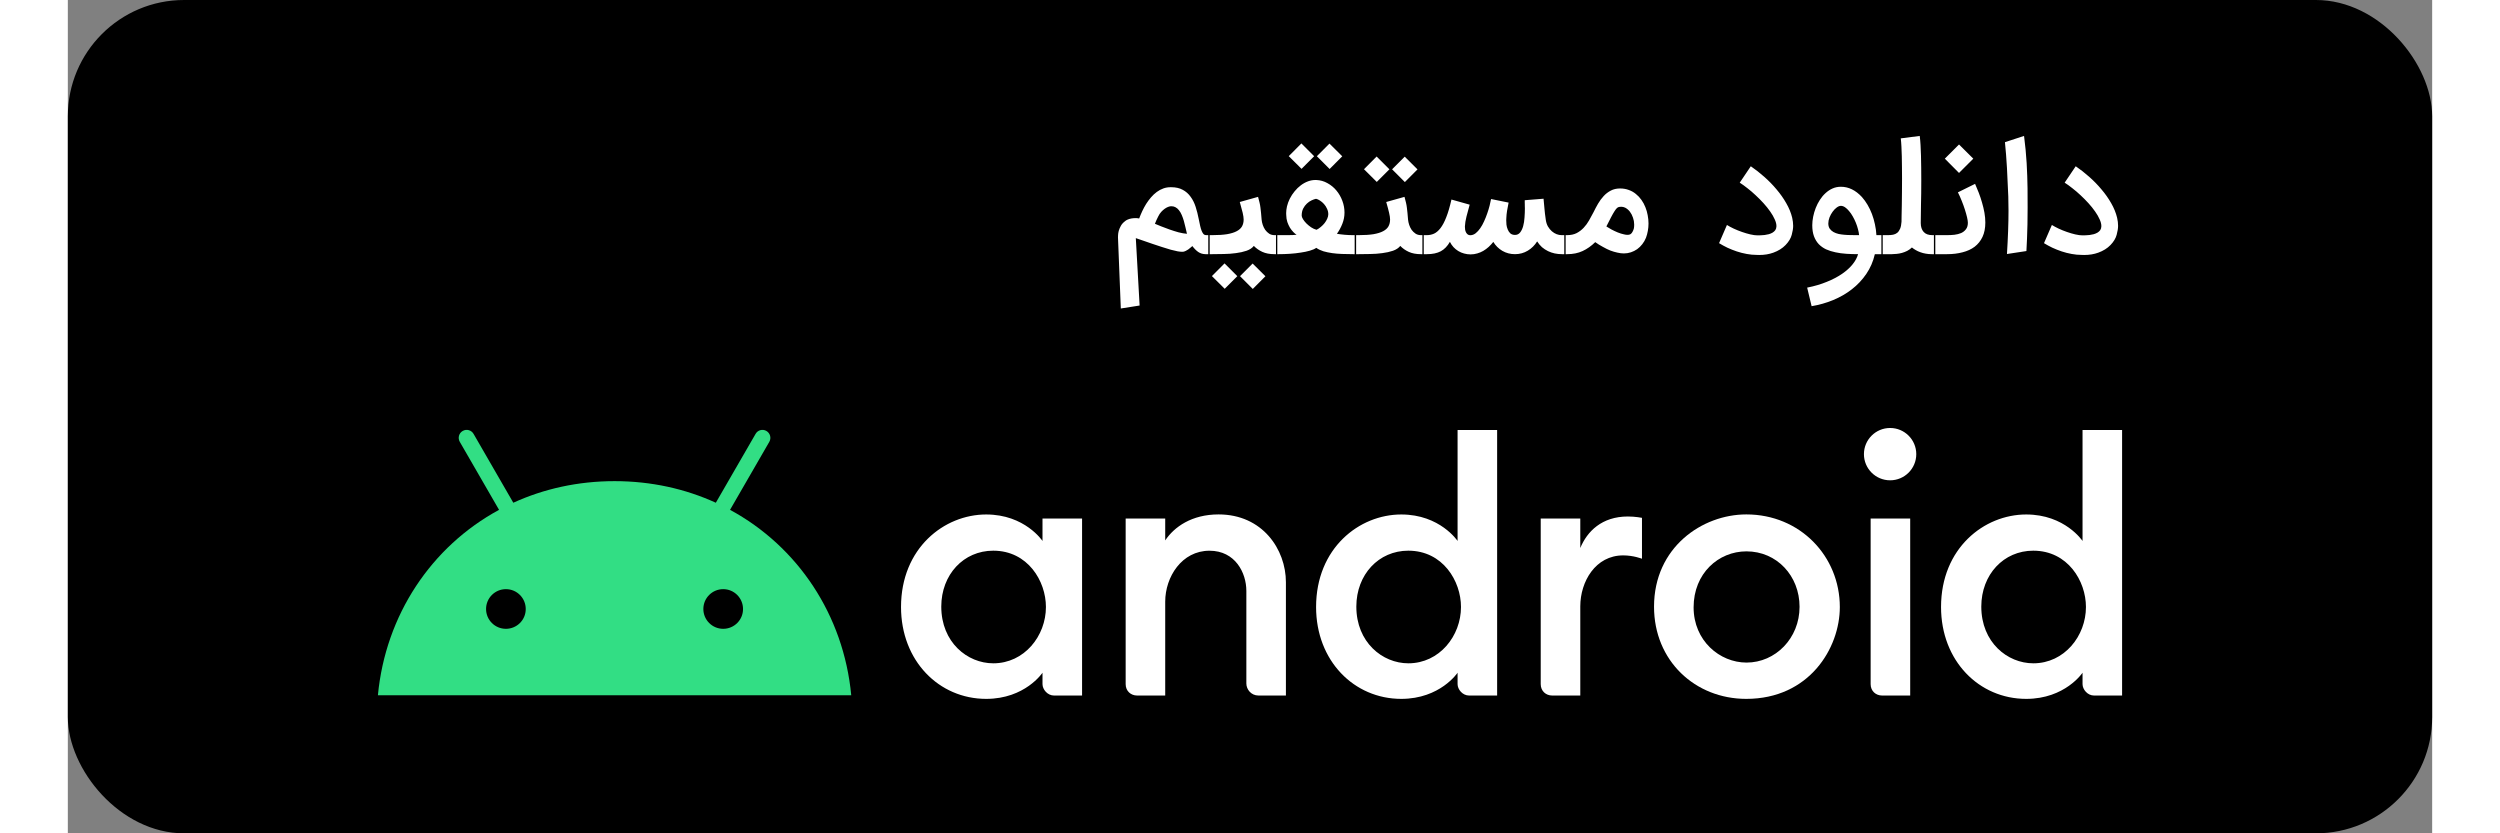 <svg width="120" height="40" viewBox="0 0 122 43" fill="none" xmlns="http://www.w3.org/2000/svg"><rect x="0" y="0" width="122" height="43" fill="#808080" stroke="none"/><rect width="122" height="43" rx="6" fill="black"></rect><path d="M54.334 15.918L54.188 12.252C54.188 12.234 54.189 12.195 54.192 12.133C54.194 12.069 54.206 11.997 54.226 11.915C54.249 11.833 54.285 11.747 54.334 11.658C54.382 11.568 54.453 11.489 54.544 11.42C54.578 11.387 54.624 11.357 54.683 11.332C54.741 11.306 54.805 11.287 54.874 11.274C54.943 11.262 55.014 11.255 55.085 11.255C55.157 11.253 55.222 11.259 55.281 11.274C55.327 11.152 55.379 11.026 55.438 10.899C55.499 10.768 55.567 10.643 55.641 10.523C55.718 10.403 55.801 10.29 55.891 10.185C55.983 10.078 56.082 9.985 56.19 9.905C56.297 9.826 56.412 9.765 56.535 9.721C56.65 9.68 56.774 9.66 56.907 9.66C56.914 9.66 56.922 9.66 56.93 9.66C57.167 9.66 57.367 9.705 57.528 9.794C57.692 9.881 57.827 10 57.934 10.151C58.044 10.299 58.131 10.473 58.195 10.672C58.259 10.872 58.313 11.084 58.356 11.309C58.382 11.439 58.406 11.556 58.429 11.658C58.452 11.758 58.478 11.843 58.506 11.915C58.536 11.986 58.569 12.041 58.602 12.08C58.638 12.115 58.68 12.133 58.728 12.133H58.847V13.115H58.701C58.561 13.113 58.436 13.074 58.326 13C58.218 12.923 58.119 12.822 58.026 12.697C57.998 12.723 57.965 12.751 57.927 12.781C57.891 12.812 57.853 12.843 57.812 12.873C57.771 12.902 57.729 12.926 57.685 12.946C57.642 12.967 57.6 12.981 57.559 12.989C57.538 12.991 57.515 12.992 57.49 12.992C57.436 12.992 57.362 12.985 57.267 12.969C57.173 12.951 57.054 12.923 56.911 12.885C56.767 12.844 56.614 12.797 56.45 12.743C56.287 12.689 56.124 12.636 55.963 12.582C55.802 12.526 55.648 12.472 55.499 12.421C55.351 12.367 55.221 12.322 55.108 12.287L55.304 15.765L54.334 15.918ZM56.263 11.171C56.229 11.235 56.199 11.299 56.17 11.363C56.145 11.427 56.119 11.488 56.094 11.547C56.178 11.582 56.287 11.627 56.42 11.681C56.553 11.735 56.696 11.788 56.849 11.842C57.003 11.896 57.157 11.944 57.313 11.988C57.472 12.028 57.616 12.054 57.747 12.064C57.721 11.957 57.696 11.846 57.67 11.731C57.644 11.616 57.616 11.504 57.586 11.397C57.555 11.29 57.519 11.189 57.478 11.094C57.437 10.997 57.389 10.914 57.332 10.845C57.279 10.776 57.216 10.723 57.145 10.688C57.086 10.657 57.019 10.642 56.945 10.642C56.93 10.642 56.913 10.643 56.895 10.645C56.862 10.648 56.819 10.659 56.765 10.68C56.714 10.7 56.659 10.731 56.6 10.772C56.541 10.813 56.481 10.867 56.42 10.933C56.361 10.997 56.309 11.076 56.263 11.171ZM62.341 12.133V13.115H62.264C62.016 13.115 61.806 13.075 61.635 12.996C61.464 12.917 61.318 12.815 61.198 12.689C61.114 12.797 60.988 12.88 60.822 12.939C60.658 12.995 60.476 13.036 60.274 13.061C60.072 13.089 59.863 13.105 59.649 13.107C59.436 13.113 59.241 13.115 59.062 13.115H58.92V12.133H59.062C59.361 12.133 59.613 12.117 59.817 12.084C60.022 12.048 60.187 11.997 60.312 11.93C60.44 11.864 60.532 11.78 60.588 11.681C60.644 11.579 60.672 11.461 60.672 11.328C60.672 11.241 60.656 11.126 60.623 10.983C60.589 10.837 60.539 10.651 60.473 10.423L61.416 10.158C61.45 10.271 61.475 10.371 61.493 10.457C61.514 10.542 61.529 10.627 61.539 10.714C61.552 10.799 61.562 10.891 61.57 10.991C61.58 11.088 61.59 11.204 61.6 11.339C61.608 11.421 61.627 11.509 61.658 11.604C61.689 11.696 61.731 11.782 61.785 11.861C61.841 11.938 61.909 12.003 61.988 12.057C62.067 12.108 62.159 12.133 62.264 12.133H62.341ZM60.346 14.25L59.695 14.902L59.035 14.246L59.687 13.591L60.346 14.25ZM61.796 14.254L61.144 14.91L60.485 14.25L61.136 13.598L61.796 14.254ZM62.409 12.133H62.486C62.652 12.133 62.817 12.133 62.981 12.133C63.147 12.133 63.288 12.127 63.403 12.114C63.351 12.081 63.295 12.034 63.234 11.972C63.172 11.908 63.115 11.834 63.061 11.75C63.01 11.663 62.965 11.566 62.927 11.458C62.891 11.348 62.872 11.228 62.87 11.098C62.867 11.065 62.866 11.031 62.866 10.998C62.866 10.893 62.88 10.777 62.908 10.649C62.939 10.519 62.987 10.386 63.054 10.251C63.123 10.115 63.206 9.988 63.303 9.871C63.4 9.751 63.507 9.647 63.625 9.56C63.743 9.471 63.869 9.402 64.005 9.353C64.125 9.31 64.249 9.288 64.377 9.288C64.392 9.288 64.406 9.288 64.419 9.288C64.626 9.296 64.818 9.349 64.994 9.449C65.173 9.546 65.328 9.673 65.458 9.829C65.588 9.985 65.691 10.162 65.765 10.362C65.839 10.559 65.876 10.761 65.876 10.968C65.876 11.167 65.839 11.36 65.765 11.547C65.693 11.731 65.6 11.903 65.485 12.064C65.608 12.085 65.74 12.101 65.884 12.114C66.029 12.127 66.167 12.133 66.298 12.133H66.401V13.115H66.325C66.128 13.115 65.937 13.111 65.753 13.104C65.572 13.098 65.4 13.084 65.239 13.061C65.078 13.038 64.927 13.006 64.787 12.966C64.649 12.922 64.526 12.863 64.419 12.789C64.342 12.845 64.232 12.894 64.089 12.935C63.948 12.976 63.79 13.009 63.614 13.034C63.437 13.063 63.251 13.083 63.054 13.096C62.859 13.109 62.67 13.115 62.486 13.115H62.409V12.133ZM64.407 10.258C64.341 10.271 64.264 10.298 64.177 10.339C64.093 10.377 64.012 10.432 63.936 10.504C63.861 10.573 63.797 10.658 63.744 10.761C63.693 10.863 63.667 10.984 63.667 11.125C63.667 11.171 63.689 11.231 63.732 11.305C63.776 11.377 63.833 11.45 63.905 11.524C63.977 11.595 64.058 11.663 64.15 11.727C64.242 11.788 64.337 11.832 64.434 11.857C64.511 11.819 64.585 11.769 64.656 11.708C64.731 11.646 64.796 11.58 64.852 11.508C64.908 11.434 64.953 11.359 64.986 11.282C65.022 11.203 65.04 11.127 65.04 11.056C65.04 10.956 65.018 10.861 64.975 10.772C64.934 10.68 64.882 10.598 64.818 10.527C64.754 10.455 64.685 10.396 64.611 10.35C64.539 10.302 64.471 10.271 64.407 10.258ZM64.311 8.061L63.66 8.713L63 8.057L63.652 7.401L64.311 8.061ZM65.761 8.065L65.109 8.72L64.45 8.061L65.101 7.409L65.761 8.065ZM69.896 12.133V13.115H69.82C69.572 13.115 69.362 13.075 69.191 12.996C69.019 12.917 68.874 12.815 68.754 12.689C68.669 12.797 68.544 12.88 68.378 12.939C68.214 12.995 68.031 13.036 67.829 13.061C67.627 13.089 67.419 13.105 67.204 13.107C66.992 13.113 66.797 13.115 66.618 13.115H66.476V12.133H66.618C66.917 12.133 67.169 12.117 67.373 12.084C67.578 12.048 67.743 11.997 67.868 11.93C67.996 11.864 68.088 11.78 68.144 11.681C68.2 11.579 68.228 11.461 68.228 11.328C68.228 11.241 68.212 11.126 68.178 10.983C68.145 10.837 68.095 10.651 68.029 10.423L68.972 10.158C69.005 10.271 69.031 10.371 69.049 10.457C69.069 10.542 69.085 10.627 69.095 10.714C69.108 10.799 69.118 10.891 69.126 10.991C69.136 11.088 69.146 11.204 69.156 11.339C69.164 11.421 69.183 11.509 69.214 11.604C69.245 11.696 69.287 11.782 69.34 11.861C69.397 11.938 69.464 12.003 69.544 12.057C69.623 12.108 69.715 12.133 69.82 12.133H69.896ZM68.194 8.736L67.542 9.388L66.882 8.732L67.534 8.076L68.194 8.736ZM69.643 8.74L68.991 9.395L68.332 8.736L68.984 8.084L69.643 8.74ZM70.126 12.133C70.257 12.133 70.379 12.108 70.494 12.057C70.612 12.003 70.723 11.908 70.828 11.773C70.935 11.635 71.035 11.447 71.127 11.209C71.222 10.971 71.311 10.667 71.395 10.296L72.335 10.561C72.274 10.773 72.219 10.978 72.17 11.175C72.122 11.369 72.095 11.536 72.09 11.677C72.09 11.69 72.09 11.701 72.09 11.711C72.09 11.758 72.094 11.806 72.101 11.857C72.111 11.908 72.128 11.956 72.151 11.999C72.174 12.043 72.205 12.077 72.243 12.103C72.279 12.126 72.318 12.137 72.362 12.137C72.367 12.137 72.372 12.137 72.377 12.137C72.472 12.135 72.561 12.1 72.646 12.034C72.73 11.967 72.808 11.882 72.88 11.777C72.954 11.672 73.02 11.553 73.079 11.42C73.14 11.287 73.194 11.153 73.24 11.017C73.289 10.879 73.33 10.745 73.363 10.615C73.396 10.484 73.422 10.369 73.439 10.27L74.344 10.454C74.311 10.607 74.284 10.749 74.264 10.879C74.243 11.007 74.231 11.136 74.226 11.267C74.223 11.3 74.222 11.333 74.222 11.366C74.222 11.43 74.226 11.506 74.233 11.593C74.243 11.677 74.265 11.76 74.299 11.842C74.332 11.924 74.378 11.992 74.436 12.045C74.498 12.096 74.577 12.122 74.674 12.122C74.784 12.122 74.872 12.08 74.939 11.995C75.008 11.908 75.06 11.798 75.096 11.665C75.132 11.533 75.155 11.386 75.165 11.225C75.178 11.061 75.184 10.902 75.184 10.749C75.184 10.7 75.183 10.662 75.18 10.634C75.18 10.603 75.18 10.575 75.18 10.55C75.18 10.524 75.179 10.496 75.177 10.465C75.177 10.432 75.177 10.387 75.177 10.331L76.147 10.254C76.154 10.339 76.162 10.422 76.17 10.504C76.177 10.583 76.185 10.666 76.193 10.753C76.201 10.837 76.21 10.928 76.22 11.025C76.233 11.12 76.246 11.223 76.262 11.336C76.28 11.469 76.317 11.585 76.373 11.685C76.432 11.784 76.5 11.867 76.576 11.934C76.653 12 76.735 12.05 76.822 12.084C76.911 12.117 76.996 12.133 77.075 12.133H77.217V13.115H77.094C76.969 13.115 76.845 13.102 76.722 13.077C76.602 13.051 76.487 13.011 76.377 12.958C76.267 12.904 76.163 12.836 76.066 12.755C75.972 12.67 75.889 12.57 75.817 12.456C75.694 12.655 75.533 12.815 75.334 12.935C75.135 13.055 74.915 13.115 74.674 13.115C74.434 13.115 74.215 13.057 74.019 12.943C73.824 12.827 73.67 12.674 73.555 12.482C73.48 12.577 73.4 12.664 73.313 12.743C73.229 12.82 73.136 12.887 73.037 12.946C72.94 13.003 72.836 13.046 72.726 13.077C72.616 13.11 72.501 13.127 72.381 13.127C72.266 13.127 72.155 13.111 72.047 13.081C71.94 13.052 71.84 13.01 71.748 12.954C71.656 12.898 71.573 12.83 71.499 12.751C71.425 12.669 71.364 12.578 71.315 12.479C71.187 12.703 71.03 12.866 70.843 12.966C70.657 13.065 70.419 13.115 70.13 13.115H69.965V12.133H70.126ZM77.364 12.133C77.551 12.133 77.713 12.099 77.851 12.03C77.989 11.958 78.111 11.866 78.216 11.754C78.323 11.641 78.416 11.515 78.495 11.374C78.577 11.233 78.654 11.093 78.725 10.952C78.797 10.804 78.875 10.657 78.959 10.511C79.044 10.366 79.14 10.235 79.247 10.12C79.354 10.002 79.477 9.908 79.615 9.836C79.753 9.762 79.913 9.725 80.094 9.725C80.258 9.725 80.408 9.751 80.543 9.802C80.681 9.85 80.804 9.919 80.911 10.009C81.021 10.096 81.117 10.198 81.199 10.316C81.281 10.431 81.349 10.556 81.402 10.691C81.456 10.824 81.496 10.963 81.521 11.106C81.549 11.249 81.563 11.391 81.563 11.531C81.563 11.662 81.552 11.788 81.529 11.911C81.508 12.034 81.476 12.152 81.433 12.268C81.384 12.39 81.32 12.502 81.241 12.601C81.164 12.701 81.076 12.787 80.977 12.858C80.877 12.927 80.769 12.981 80.654 13.019C80.539 13.057 80.419 13.077 80.294 13.077C80.186 13.077 80.073 13.063 79.953 13.034C79.835 13.009 79.715 12.973 79.592 12.927C79.538 12.904 79.478 12.877 79.412 12.847C79.345 12.813 79.278 12.778 79.209 12.739C79.14 12.701 79.071 12.661 79.002 12.62C78.935 12.577 78.873 12.535 78.814 12.494C78.612 12.693 78.394 12.847 78.162 12.954C77.932 13.061 77.666 13.115 77.364 13.115H77.287V12.133H77.364ZM79.389 11.685C79.458 11.731 79.544 11.782 79.646 11.838C79.751 11.894 79.859 11.945 79.972 11.992C80.084 12.037 80.195 12.072 80.305 12.095C80.367 12.11 80.423 12.118 80.474 12.118C80.515 12.118 80.552 12.113 80.585 12.103C80.611 12.098 80.638 12.082 80.666 12.057C80.697 12.028 80.723 11.992 80.746 11.945C80.772 11.899 80.792 11.846 80.808 11.784C80.818 11.733 80.823 11.677 80.823 11.616C80.823 11.603 80.823 11.59 80.823 11.577C80.823 11.462 80.803 11.347 80.762 11.232C80.723 11.115 80.67 11.011 80.601 10.921C80.532 10.832 80.45 10.763 80.355 10.714C80.291 10.684 80.222 10.668 80.148 10.668C80.112 10.668 80.075 10.672 80.037 10.68C80.001 10.688 79.965 10.708 79.93 10.741C79.896 10.772 79.856 10.826 79.807 10.902C79.758 10.976 79.701 11.078 79.634 11.205C79.568 11.331 79.486 11.49 79.389 11.685ZM85.61 11.608C85.707 11.669 85.824 11.732 85.959 11.796C86.097 11.86 86.239 11.917 86.385 11.968C86.533 12.02 86.677 12.062 86.818 12.095C86.961 12.128 87.087 12.145 87.194 12.145C87.237 12.145 87.291 12.144 87.355 12.141C87.419 12.139 87.487 12.133 87.558 12.126C87.63 12.115 87.701 12.101 87.773 12.084C87.845 12.063 87.909 12.036 87.965 12.003C88.023 11.967 88.071 11.924 88.107 11.873C88.142 11.819 88.162 11.754 88.164 11.677C88.164 11.672 88.164 11.668 88.164 11.665C88.164 11.563 88.135 11.448 88.076 11.32C88.02 11.19 87.942 11.055 87.842 10.914C87.742 10.771 87.627 10.627 87.497 10.484C87.367 10.341 87.231 10.204 87.09 10.074C86.95 9.941 86.808 9.82 86.665 9.71C86.524 9.597 86.392 9.503 86.27 9.426L86.841 8.579C87.076 8.74 87.308 8.921 87.535 9.123C87.765 9.325 87.976 9.541 88.168 9.771C88.362 9.999 88.53 10.236 88.67 10.484C88.814 10.732 88.916 10.983 88.977 11.236C89.01 11.382 89.027 11.521 89.027 11.654C89.027 11.782 89.003 11.935 88.954 12.114C88.908 12.293 88.802 12.47 88.636 12.643C88.47 12.815 88.259 12.946 88.003 13.038C87.783 13.118 87.542 13.157 87.278 13.157C87.235 13.157 87.19 13.156 87.144 13.153C86.975 13.153 86.804 13.137 86.63 13.104C86.456 13.073 86.285 13.029 86.116 12.973C85.95 12.917 85.789 12.853 85.633 12.781C85.48 12.707 85.337 12.629 85.204 12.547L85.61 11.608ZM89.749 14.841C90.124 14.767 90.463 14.667 90.765 14.542C91.069 14.419 91.332 14.281 91.555 14.127C91.777 13.974 91.957 13.81 92.096 13.637C92.236 13.463 92.329 13.289 92.376 13.115C92.168 13.115 91.966 13.109 91.77 13.096C91.573 13.083 91.386 13.057 91.21 13.019C91.036 12.983 90.875 12.932 90.727 12.866C90.581 12.797 90.454 12.707 90.347 12.597C90.242 12.485 90.16 12.349 90.101 12.191C90.043 12.032 90.013 11.843 90.013 11.623C90.013 11.483 90.029 11.336 90.059 11.182C90.09 11.029 90.133 10.879 90.19 10.734C90.248 10.585 90.32 10.446 90.404 10.316C90.489 10.183 90.586 10.066 90.696 9.967C90.806 9.864 90.927 9.784 91.06 9.725C91.193 9.666 91.336 9.637 91.49 9.637C91.886 9.637 92.248 9.813 92.575 10.166C92.682 10.286 92.779 10.421 92.866 10.569C92.953 10.717 93.029 10.876 93.093 11.044C93.156 11.213 93.208 11.389 93.246 11.573C93.287 11.755 93.312 11.942 93.323 12.133H93.58V13.115H93.242C93.155 13.493 93.008 13.833 92.801 14.135C92.594 14.439 92.345 14.704 92.053 14.929C91.764 15.154 91.442 15.339 91.087 15.485C90.732 15.631 90.362 15.736 89.979 15.799L89.749 14.841ZM91.49 10.622C91.423 10.622 91.352 10.651 91.275 10.707C91.198 10.763 91.128 10.836 91.064 10.925C91 11.012 90.946 11.11 90.903 11.217C90.862 11.324 90.841 11.429 90.841 11.531C90.841 11.639 90.866 11.728 90.914 11.8C90.966 11.871 91.029 11.929 91.106 11.972C91.185 12.016 91.274 12.049 91.371 12.072C91.471 12.092 91.569 12.107 91.666 12.114C91.72 12.119 91.778 12.123 91.842 12.126C91.906 12.126 91.972 12.127 92.038 12.13C92.107 12.132 92.175 12.133 92.241 12.133C92.308 12.133 92.37 12.133 92.429 12.133C92.421 12.039 92.402 11.937 92.372 11.827C92.344 11.714 92.306 11.602 92.26 11.489C92.214 11.377 92.162 11.269 92.103 11.167C92.044 11.062 91.981 10.97 91.912 10.891C91.845 10.809 91.776 10.744 91.704 10.695C91.633 10.647 91.561 10.622 91.49 10.622ZM93.648 12.133H93.928C94.02 12.133 94.106 12.126 94.185 12.11C94.264 12.095 94.334 12.063 94.396 12.014C94.457 11.963 94.507 11.893 94.545 11.803C94.584 11.714 94.608 11.594 94.618 11.443C94.618 11.384 94.62 11.282 94.622 11.136C94.627 10.988 94.631 10.813 94.633 10.611C94.636 10.406 94.639 10.183 94.641 9.94C94.644 9.697 94.645 9.449 94.645 9.196C94.645 8.999 94.644 8.806 94.641 8.617C94.641 8.425 94.639 8.241 94.633 8.065C94.631 7.888 94.625 7.722 94.614 7.566C94.607 7.41 94.595 7.268 94.58 7.14L95.558 7.014C95.576 7.152 95.59 7.308 95.6 7.482C95.61 7.656 95.618 7.841 95.623 8.038C95.631 8.232 95.634 8.437 95.634 8.651C95.637 8.864 95.638 9.078 95.638 9.296C95.638 9.779 95.633 10.199 95.623 10.557C95.615 10.915 95.611 11.232 95.611 11.508C95.611 11.703 95.661 11.856 95.761 11.968C95.861 12.078 96.009 12.133 96.206 12.133H96.29V13.115H96.206C96.191 13.115 96.176 13.115 96.164 13.115C96.064 13.115 95.966 13.106 95.868 13.088C95.774 13.073 95.682 13.049 95.592 13.015C95.505 12.985 95.425 12.948 95.351 12.904C95.276 12.861 95.211 12.816 95.155 12.77C95.081 12.841 94.999 12.9 94.91 12.946C94.823 12.99 94.733 13.024 94.641 13.05C94.549 13.075 94.458 13.092 94.369 13.1C94.279 13.11 94.199 13.115 94.127 13.115H93.648V12.133ZM96.362 12.133H96.98C97.1 12.133 97.222 12.127 97.348 12.114C97.475 12.099 97.591 12.069 97.693 12.026C97.795 11.98 97.878 11.915 97.942 11.83C98.009 11.746 98.042 11.633 98.042 11.493C98.042 11.427 98.028 11.333 98 11.213C97.972 11.093 97.934 10.96 97.888 10.814C97.842 10.668 97.787 10.518 97.724 10.362C97.662 10.206 97.597 10.06 97.528 9.925L98.414 9.487C98.478 9.633 98.542 9.788 98.606 9.951C98.669 10.115 98.726 10.284 98.774 10.457C98.825 10.629 98.866 10.801 98.897 10.975C98.928 11.149 98.943 11.319 98.943 11.485C98.943 11.772 98.894 12.018 98.797 12.225C98.7 12.43 98.565 12.599 98.391 12.732C98.217 12.862 98.009 12.958 97.766 13.019C97.525 13.083 97.261 13.115 96.972 13.115H96.362V12.133ZM98.322 8.187L97.585 8.924L96.853 8.187L97.585 7.455L98.322 8.187ZM100.941 7.014C101.004 7.502 101.049 7.969 101.075 8.414C101.1 8.856 101.116 9.289 101.121 9.714C101.126 10.074 101.127 10.408 101.125 10.714C101.125 11.021 101.122 11.308 101.117 11.573C101.112 11.837 101.104 12.084 101.094 12.314C101.084 12.541 101.073 12.755 101.063 12.954L100.059 13.107C100.112 12.264 100.139 11.518 100.139 10.872C100.139 10.611 100.135 10.367 100.128 10.139C100.107 9.615 100.084 9.123 100.059 8.663C100.033 8.2 99.998 7.758 99.955 7.336L100.941 7.014ZM102.377 11.608C102.474 11.669 102.59 11.732 102.725 11.796C102.864 11.86 103.005 11.917 103.151 11.968C103.299 12.02 103.444 12.062 103.584 12.095C103.728 12.128 103.853 12.145 103.96 12.145C104.004 12.145 104.057 12.144 104.121 12.141C104.185 12.139 104.253 12.133 104.325 12.126C104.396 12.115 104.468 12.101 104.539 12.084C104.611 12.063 104.675 12.036 104.731 12.003C104.79 11.967 104.837 11.924 104.873 11.873C104.909 11.819 104.928 11.754 104.93 11.677C104.93 11.672 104.93 11.668 104.93 11.665C104.93 11.563 104.901 11.448 104.842 11.32C104.786 11.19 104.708 11.055 104.608 10.914C104.509 10.771 104.394 10.627 104.263 10.484C104.133 10.341 103.997 10.204 103.857 10.074C103.716 9.941 103.574 9.82 103.431 9.71C103.29 9.597 103.159 9.503 103.036 9.426L103.607 8.579C103.843 8.74 104.074 8.921 104.302 9.123C104.532 9.325 104.743 9.541 104.934 9.771C105.129 9.999 105.296 10.236 105.437 10.484C105.58 10.732 105.682 10.983 105.743 11.236C105.777 11.382 105.793 11.521 105.793 11.654C105.793 11.782 105.769 11.935 105.72 12.114C105.674 12.293 105.568 12.47 105.402 12.643C105.236 12.815 105.025 12.946 104.769 13.038C104.55 13.118 104.308 13.157 104.045 13.157C104.001 13.157 103.956 13.156 103.91 13.153C103.742 13.153 103.57 13.137 103.397 13.104C103.223 13.073 103.051 13.029 102.883 12.973C102.717 12.917 102.555 12.853 102.4 12.781C102.246 12.707 102.103 12.629 101.97 12.547L102.377 11.608Z" fill="white"></path><path d="M34.17 26.308L36.196 22.799C36.311 22.602 36.242 22.352 36.047 22.238C35.853 22.123 35.601 22.19 35.489 22.387L33.437 25.941C31.87 25.226 30.108 24.827 28.212 24.827C26.316 24.827 24.553 25.226 22.987 25.941L20.935 22.387C20.908 22.34 20.872 22.299 20.829 22.266C20.786 22.233 20.737 22.209 20.685 22.195C20.633 22.182 20.579 22.178 20.525 22.185C20.472 22.193 20.42 22.21 20.374 22.238C20.327 22.265 20.286 22.3 20.253 22.343C20.221 22.386 20.197 22.435 20.183 22.487C20.169 22.539 20.165 22.594 20.173 22.647C20.18 22.701 20.198 22.752 20.225 22.799L22.251 26.308C18.757 28.201 16.391 31.738 16 35.877H40.424C40.033 31.738 37.667 28.201 34.17 26.308V26.308ZM22.605 32.447C22.038 32.447 21.581 31.988 21.581 31.424C21.581 30.858 22.041 30.4 22.605 30.4C23.171 30.4 23.628 30.86 23.628 31.424C23.631 31.988 23.171 32.447 22.605 32.447ZM33.817 32.447C33.251 32.447 32.793 31.988 32.793 31.424C32.793 30.858 33.253 30.4 33.817 30.4C34.383 30.4 34.84 30.86 34.84 31.424C34.843 31.988 34.383 32.447 33.817 32.447Z" fill="#32DE84"></path><path d="M47.387 26.547C45.22 26.547 42.993 28.283 42.993 31.322C42.993 34.1 44.951 36.062 47.387 36.062C49.397 36.062 50.293 34.713 50.293 34.713V35.301C50.293 35.579 50.556 35.889 50.882 35.889H52.335V26.755H50.293V27.914C50.293 27.914 49.39 26.547 47.387 26.547V26.547ZM47.751 28.415C49.534 28.415 50.47 29.983 50.47 31.321C50.47 32.811 49.359 34.227 47.754 34.227C46.413 34.227 45.07 33.14 45.07 31.302C45.07 29.642 46.226 28.415 47.751 28.415ZM55.172 35.889C54.858 35.889 54.584 35.664 54.584 35.301V26.755H56.625V27.885C57.088 27.19 57.992 26.544 59.379 26.544C61.646 26.544 62.853 28.352 62.853 30.042V35.889H61.435C61.063 35.889 60.812 35.578 60.812 35.267V30.492C60.812 29.555 60.238 28.417 58.91 28.417C57.478 28.417 56.625 29.771 56.625 31.045V35.889L55.172 35.889ZM68.805 26.547C66.638 26.547 64.41 28.283 64.41 31.322C64.41 34.1 66.369 36.062 68.805 36.062C70.815 36.062 71.711 34.713 71.711 34.713V35.301C71.711 35.579 71.974 35.889 72.299 35.889H73.752V22.188H71.711V27.914C71.711 27.914 70.808 26.547 68.805 26.547V26.547ZM69.168 28.415C70.952 28.415 71.887 29.983 71.887 31.321C71.887 32.811 70.776 34.227 69.172 34.227C67.831 34.227 66.487 33.14 66.487 31.302C66.487 29.642 67.643 28.415 69.168 28.415ZM76.59 35.889C76.276 35.889 76.001 35.664 76.001 35.301V26.755H78.043V28.277C78.394 27.424 79.153 26.651 80.499 26.651C80.875 26.651 81.226 26.72 81.226 26.72V28.831C81.226 28.831 80.788 28.658 80.257 28.658C78.825 28.658 78.043 30.012 78.043 31.286V35.889L76.59 35.889ZM93.613 35.889C93.299 35.889 93.025 35.664 93.025 35.301V26.755H95.066V35.889L93.613 35.889ZM101.052 26.547C98.886 26.547 96.658 28.283 96.658 31.322C96.658 34.1 98.617 36.062 101.052 36.062C103.063 36.062 103.959 34.713 103.959 34.713V35.301C103.959 35.579 104.221 35.889 104.547 35.889H106V22.188H103.959V27.914C103.959 27.914 103.055 26.547 101.052 26.547V26.547ZM101.416 28.415C103.199 28.415 104.135 29.983 104.135 31.321C104.135 32.811 103.024 34.227 101.42 34.227C100.078 34.227 98.735 33.14 98.735 31.302C98.735 29.642 99.891 28.415 101.416 28.415V28.415Z" fill="white"></path><path d="M94.03 24.784C94.775 24.784 95.38 24.18 95.38 23.434C95.38 22.689 94.775 22.084 94.03 22.084C93.284 22.084 92.679 22.689 92.679 23.434C92.679 24.18 93.284 24.784 94.03 24.784Z" fill="white"></path><path d="M86.61 26.544C84.341 26.544 81.848 28.238 81.848 31.306C81.848 34.101 83.971 36.062 86.605 36.062C89.85 36.062 91.435 33.453 91.435 31.323C91.435 28.71 89.394 26.544 86.61 26.544V26.544ZM86.617 28.45C88.186 28.45 89.357 29.715 89.357 31.311C89.357 32.935 88.114 34.189 86.622 34.189C85.237 34.189 83.89 33.061 83.89 31.339C83.89 29.587 85.171 28.45 86.617 28.45Z" fill="white"></path></svg>